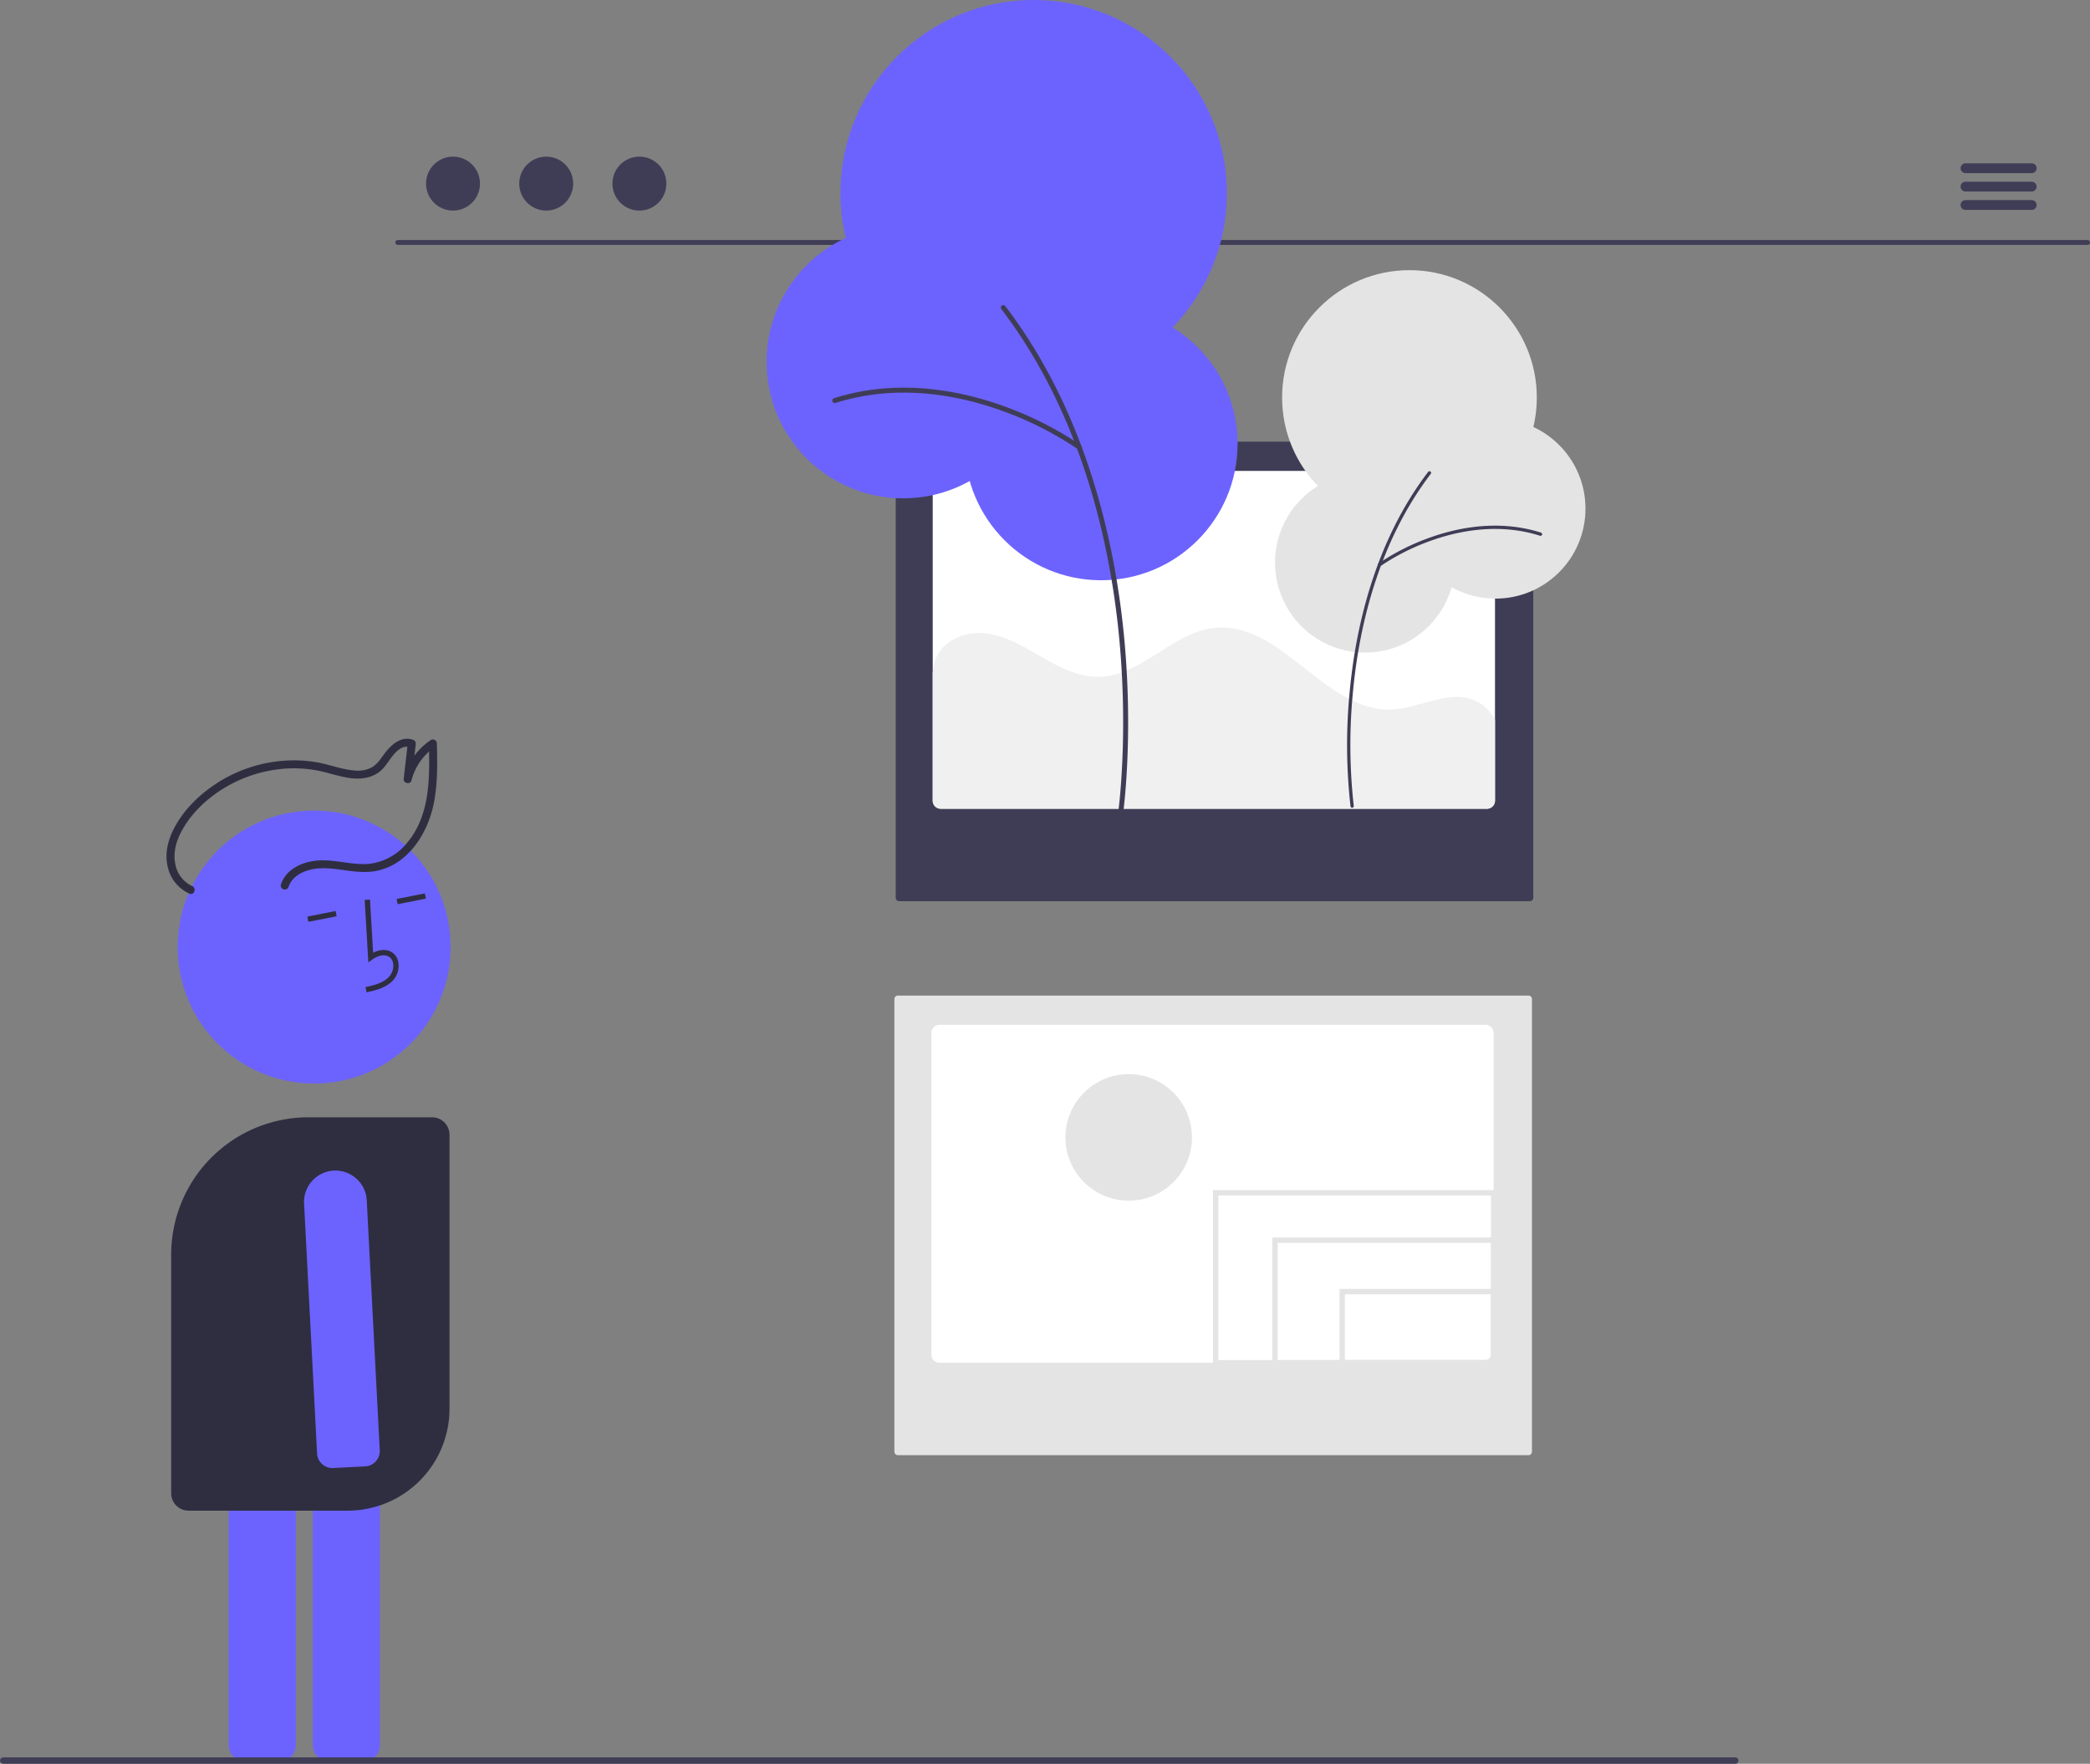 <svg xmlns="http://www.w3.org/2000/svg" data-name="Layer 1" width="780.999" height="659.076" viewBox="0 0 780.999 659.076" xmlns:xlink="http://www.w3.org/1999/xlink"><rect x="0" y="0" width="780.999" height="659.076" fill="#808080" stroke="none"/><path d="M989.583,211.982H358.157a.916.916,0,1,1,0-1.833H989.583a.916.916,0,1,1,0,1.833Z" transform="translate(-209.501 -120.462)" fill="#3f3d56"/><circle cx="169.284" cy="68.608" r="10.081" fill="#3f3d56"/><circle cx="204.108" cy="68.608" r="10.081" fill="#3f3d56"/><circle cx="238.933" cy="68.608" r="10.081" fill="#3f3d56"/><path d="M968.718,185.156H943.974a1.833,1.833,0,0,1,0-3.666h24.744a1.833,1.833,0,1,1,0,3.666Z" transform="translate(-209.501 -120.462)" fill="#3f3d56"/><path d="M968.718,192.029H943.974a1.833,1.833,0,1,1,0-3.666h24.744a1.833,1.833,0,1,1,0,3.666Z" transform="translate(-209.501 -120.462)" fill="#3f3d56"/><path d="M968.718,198.902H943.974a1.833,1.833,0,0,1,0-3.666h24.744a1.833,1.833,0,1,1,0,3.666Z" transform="translate(-209.501 -120.462)" fill="#3f3d56"/><path d="M545.019,492.483a1.295,1.295,0,0,0-1.294,1.294V662.928a1.295,1.295,0,0,0,1.294,1.294H780.674a1.295,1.295,0,0,0,1.294-1.294V493.777a1.295,1.295,0,0,0-1.294-1.294Z" transform="translate(-209.501 -120.462)" fill="#e4e4e4"/><path d="M767.666,506.447V626.649a3.033,3.033,0,0,1-3.028,3.029H560.578c-.148,0-.295-.015-.443-.03a3.036,3.036,0,0,1-2.585-2.999V506.447a3.033,3.033,0,0,1,3.028-3.029H764.638A3.023,3.023,0,0,1,767.666,506.447Z" transform="translate(-209.501 -120.462)" fill="#fff"/><path d="M545.512,285.483a1.295,1.295,0,0,0-1.294,1.294V455.928a1.295,1.295,0,0,0,1.294,1.294H781.167a1.295,1.295,0,0,0,1.294-1.294V286.777a1.295,1.295,0,0,0-1.294-1.294Z" transform="translate(-209.501 -120.462)" fill="#3f3d56"/><path d="M768.159,299.447V419.649a3.033,3.033,0,0,1-3.028,3.029H561.071c-.148,0-.295-.015-.443-.03a3.036,3.036,0,0,1-2.585-2.999V299.447a3.033,3.033,0,0,1,3.028-3.029H765.131A3.023,3.023,0,0,1,768.159,299.447Z" transform="translate(-209.501 -120.462)" fill="#fff"/><path d="M768.159,389.406v30.243a3.033,3.033,0,0,1-3.028,3.029H561.071c-.148,0-.295-.015-.443-.03a3.036,3.036,0,0,1-2.585-2.999V371.869l.014-.015.576-3.339c1.522-7.668,10.312-12.056,18.113-11.479,7.801.576,14.804,4.757,21.57,8.672,6.767,3.93,14.035,7.801,21.851,7.653,15.912-.295,27.642-16.783,43.495-18.305,24.776-2.393,41.22,31.75,66.07,30.509,10.696-.532,21.689-7.742,31.336-3.117A15.916,15.916,0,0,1,768.159,389.406Z" transform="translate(-209.501 -120.462)" fill="#f0f0f0"/><circle cx="411.453" cy="165.812" r="51.014" fill="#6c63ff"/><ellipse cx="386.264" cy="72.188" rx="72.203" ry="72.188" fill="#6c63ff"/><circle cx="337.482" cy="135.203" r="51.014" fill="#6c63ff"/><path d="M628.266,425.241a.931.931,0,0,0,.92-.8c.04-.278,3.913-28.215.434-65.345-3.213-34.29-13.531-83.681-44.439-124.244a.931.931,0,1,0-1.481,1.128c30.641,40.213,40.876,89.241,44.066,123.289,3.459,36.914-.385,64.633-.424,64.909a.932.932,0,0,0,.923,1.062Z" transform="translate(-209.501 -120.462)" fill="#3f3d56"/><path d="M612.815,288.488a.931.931,0,0,0,.548-1.684,128.296,128.296,0,0,0-28.323-14.418c-15.626-5.721-39.389-10.907-63.852-3.122a.931.931,0,1,0,.565,1.774c23.962-7.626,47.293-2.525,62.647,3.096a126.189,126.189,0,0,1,27.869,14.176A.927.927,0,0,0,612.815,288.488Z" transform="translate(-209.501 -120.462)" fill="#3f3d56"/><circle cx="510.09" cy="210.236" r="33.623" fill="#e4e4e4"/><ellipse cx="526.692" cy="148.53" rx="47.588" ry="47.579" fill="#e4e4e4"/><circle cx="558.844" cy="190.062" r="33.623" fill="#e4e4e4"/><path d="M714.771,422.29a.613.613,0,0,1-.607-.527,205.416,205.416,0,0,1-.286-43.068c2.118-22.6,8.918-55.153,29.289-81.888a.614.614,0,1,1,.976.744c-20.195,26.504-26.941,58.818-29.044,81.259a204.026,204.026,0,0,0,.279,42.781.614.614,0,0,1-.608.7Z" transform="translate(-209.501 -120.462)" fill="#3f3d56"/><path d="M724.955,332.158a.614.614,0,0,1-.361-1.11,84.559,84.559,0,0,1,18.668-9.503c10.299-3.771,25.961-7.189,42.084-2.057a.613.613,0,1,1-.372,1.169c-15.793-5.026-31.171-1.664-41.29,2.041a83.17,83.17,0,0,0-18.368,9.343A.611.611,0,0,1,724.955,332.158Z" transform="translate(-209.501 -120.462)" fill="#3f3d56"/><path d="M764.638,630.678H662.775V565.164H768.666v61.485A4.033,4.033,0,0,1,764.638,630.678Zm-99.863-2h99.863a2.031,2.031,0,0,0,2.029-2.029V567.164H664.775Z" transform="translate(-209.501 -120.462)" fill="#e4e4e4"/><path d="M764.638,630.678H684.936V582.893h83.73v43.756A4.033,4.033,0,0,1,764.638,630.678Zm-77.701-2h77.701a2.031,2.031,0,0,0,2.029-2.029V584.893h-79.73Z" transform="translate(-209.501 -120.462)" fill="#e4e4e4"/><path d="M764.638,630.678H710.052V602.099h58.614v24.55A4.033,4.033,0,0,1,764.638,630.678Zm-52.585-2h52.585a2.031,2.031,0,0,0,2.029-2.029v-22.55h-54.614Z" transform="translate(-209.501 -120.462)" fill="#e4e4e4"/><circle cx="421.772" cy="425.018" r="23.639" fill="#e4e4e4"/><path d="M345.327,778.712H332.517a6.148,6.148,0,0,1-6.141-6.141V665.81a6.148,6.148,0,0,1,6.141-6.141H345.327a6.148,6.148,0,0,1,6.141,6.141V772.571A6.148,6.148,0,0,1,345.327,778.712Z" transform="translate(-209.501 -120.462)" fill="#6c63ff"/><path d="M313.916,778.712H301.107a6.148,6.148,0,0,1-6.141-6.141V665.81a6.148,6.148,0,0,1,6.141-6.141h12.81a6.148,6.148,0,0,1,6.141,6.141V772.571A6.148,6.148,0,0,1,313.916,778.712Z" transform="translate(-209.501 -120.462)" fill="#6c63ff"/><circle cx="117.384" cy="353.895" r="51" fill="#6c63ff"/><path d="M346.508,491.285c3.225-.731,7.24-1.641,9.901-4.526a8.133,8.133,0,0,0,1.963-6.578,5.471,5.471,0,0,0-2.696-4.047c-1.895-1.052-4.33-.905-6.738.351l-1.174-19.875-1.996.118,1.381,23.365,1.476-1.066c1.711-1.235,4.208-2.184,6.081-1.145a3.515,3.515,0,0,1,1.692,2.617,6.147,6.147,0,0,1-1.459,4.903c-2.071,2.246-5.243,3.109-8.872,3.932Z" transform="translate(-209.501 -120.462)" fill="#2f2e41"/><rect x="357.798" y="455.317" width="10.772" height="2" transform="translate(-291.041 -41.435) rotate(-11.173)" fill="#2f2e41"/><rect x="324.442" y="461.905" width="10.772" height="2" transform="translate(-292.95 -47.774) rotate(-11.173)" fill="#2f2e41"/><path d="M339.428,684.962H279.968a6.507,6.507,0,0,1-6.5-6.5V589.234a51.33,51.33,0,0,1,51.272-51.271h46.228a6.507,6.507,0,0,1,6.5,6.5V646.923A38.083,38.083,0,0,1,339.428,684.962Z" transform="translate(-209.501 -120.462)" fill="#2f2e41"/><path d="M333.539,669.058l-.001-.021a5.762,5.762,0,0,1-5.546-5.453l-4.86-93.375a11.724,11.724,0,0,1,23.282-2.479,11.917,11.917,0,0,1,.133,1.261l4.86,93.375a5.756,5.756,0,0,1-5.449,6.047Z" transform="translate(-209.501 -120.462)" fill="#6c63ff"/><path d="M317.323,451.905c1.646-4.936,7.365-6.839,12.122-6.987,6.687-.208,13.216,2.167,19.924,1.106,12.169-1.925,19.765-13.653,22.133-24.88,1.579-7.488,1.439-15.165,1.261-22.774a1.524,1.524,0,0,0-2.49-1.235,24.362,24.362,0,0,0-9.846,13.989l2.914.603,1.532-13.29a1.52,1.52,0,0,0-1.005-1.528c-4.564-1.59-8.37,1.998-10.853,5.392-1.286,1.758-2.52,3.673-4.431,4.817a10.963,10.963,0,0,1-6.521,1.263c-4.65-.336-9.059-2.093-13.614-2.963a49.6,49.6,0,0,0-12.693-.706,53.369,53.369,0,0,0-23.755,7.495c-7.208,4.343-13.807,10.55-17.633,18.129-2.184,4.327-3.37,9.307-2.17,14.103a14.279,14.279,0,0,0,8.114,9.961c1.786.748,2.757-2.092.983-2.835a11.273,11.273,0,0,1-6.273-8.223c-.858-3.991.192-8.121,2.021-11.695,3.561-6.961,9.657-12.75,16.301-16.756a51.268,51.268,0,0,1,22.247-7.18,47.04,47.04,0,0,1,11.531.502c4.272.712,8.359,2.241,12.641,2.916,4.699.741,9.575.089,12.938-3.567,2.473-2.689,5.53-9.44,10.185-7.819l-1.005-1.528-1.532,13.29c-.192,1.663,2.484,2.264,2.914.603a21.885,21.885,0,0,1,8.998-12.724l-2.49-1.235c.296,12.617.56,26.562-7.849,36.9a21.408,21.408,0,0,1-14.455,8.197c-6.5.582-12.881-1.771-19.39-1.227-5.628.47-11.683,3.191-13.589,8.904a1.501,1.501,0,0,0,2.835.983Z" transform="translate(-209.501 -120.462)" fill="#2f2e41"/><path d="M857.985,779.538h-647.294a1.191,1.191,0,0,1,0-2.381h647.294a1.191,1.191,0,0,1,0,2.381Z" transform="translate(-209.501 -120.462)" fill="#3f3d56"/></svg>